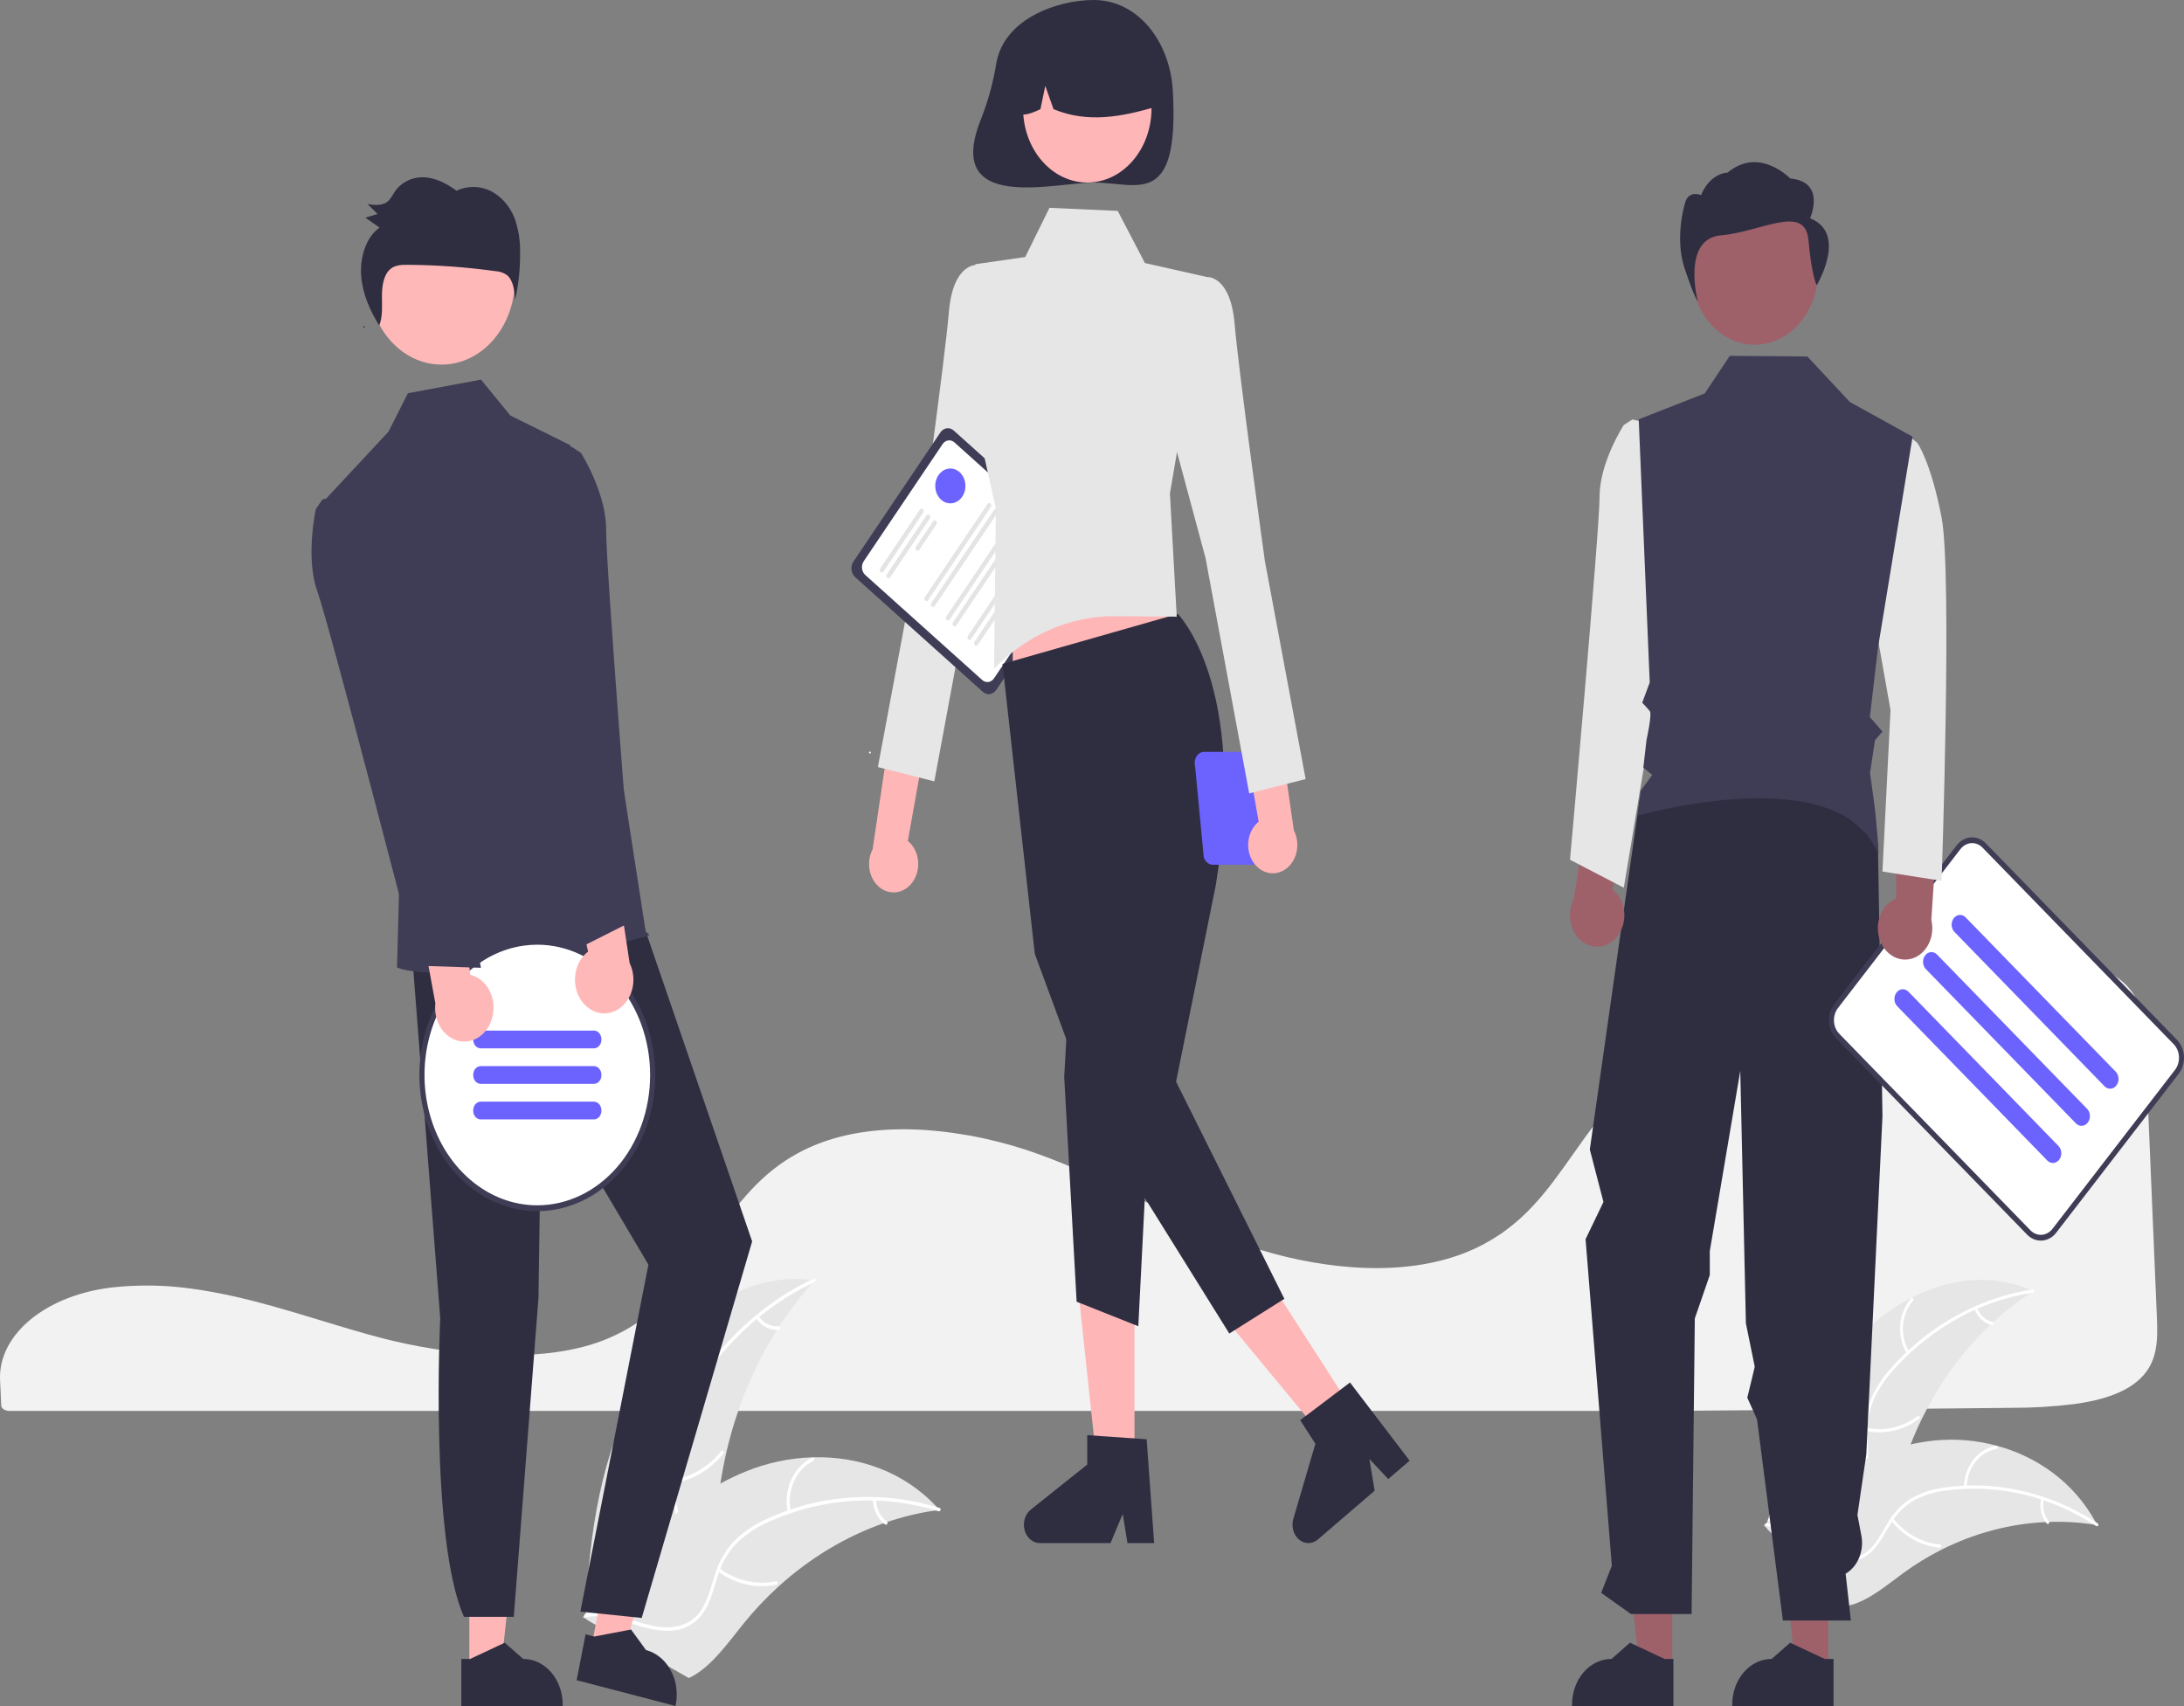 <svg width="521" height="407" viewBox="0 0 521 407" fill="none" xmlns="http://www.w3.org/2000/svg">
<rect x="0" y="0" width="521" height="407" fill="#808080" stroke="none"/>
<g clip-path="url(#clip0_744_135)">
<path d="M35.062 306.697C32.588 306.697 30.109 306.815 27.688 307.053L27.336 307.087C11.277 308.727 -0.469 318.24 0.014 329.217L0.108 331.201C0.169 332.456 0.235 333.805 0.289 335.301C0.318 336.039 1.19 336.606 2.275 336.606H397.273C425.122 336.41 452.871 336.165 479.743 335.875C484.783 335.887 489.819 335.586 494.831 334.972C502.299 333.951 507.482 331.927 510.678 328.785H510.679C514.654 324.888 514.779 319.982 514.539 314.438C514.049 303.243 513.564 291.484 513.079 279.759C512.651 269.427 512.225 259.121 511.799 249.255C511.536 243.4 510.95 238.232 506.436 234.282C501.544 230.011 492.621 227.845 479.915 227.845C479.762 227.845 479.609 227.845 479.454 227.846C439.636 228.01 400.183 243.825 381.28 267.201C379.104 269.893 377.075 272.774 375.114 275.562C372.215 279.679 369.219 283.936 365.643 287.743C363.707 289.832 361.613 291.718 359.386 293.377C359.233 293.499 359.057 293.631 358.871 293.755C358.446 294.075 358.002 294.383 357.569 294.658C355.033 296.35 352.361 297.753 349.59 298.848L349.311 298.957C349.1 299.044 348.872 299.131 348.644 299.21C347.044 299.803 345.381 300.317 343.716 300.731C336.511 302.566 328.317 303.006 319.365 302.037C311.143 301.124 303.028 299.214 295.153 296.338C286.862 293.311 279.103 289.538 271.599 285.889C268.302 284.286 264.893 282.628 261.488 281.058C260.848 280.762 260.219 280.473 259.58 280.184C255.421 278.312 251.651 276.766 248.054 275.457C239.142 272.203 229.917 270.229 220.587 269.581C210.684 268.954 201.957 270.136 194.655 273.083C192.642 273.893 190.681 274.869 188.789 276.003C180.14 281.191 174.808 288.848 169.652 296.254C163.238 305.465 156.606 314.99 143.509 319.928C128.397 325.63 106.339 323.261 90.733 319.141C85.826 317.845 80.926 316.355 76.186 314.913C74.272 314.331 72.357 313.752 70.44 313.178C66.673 312.054 63.59 311.194 60.738 310.467L59.836 310.235C59.334 310.109 58.832 309.983 58.321 309.863C54.933 309.042 51.779 308.395 48.672 307.887L47.937 307.763C46.464 307.539 45.086 307.352 43.734 307.195L43.195 307.133C40.547 306.842 37.807 306.697 35.062 306.697Z" fill="#F2F2F2"/>
<path d="M443.513 318.947C454.628 307.378 471.16 301.561 485.027 308.048C470.802 317.171 459.829 331.812 454.05 349.38C451.842 356.165 449.998 363.977 444.568 367.609C441.19 369.869 436.986 369.98 433.198 368.889C429.41 367.798 425.937 365.61 422.512 363.445L421.538 363.419C425.912 346.892 432.399 330.517 443.513 318.947Z" fill="#E6E6E6"/>
<path d="M484.949 308.399C472.668 310.233 461.198 316.49 452.17 326.282C450.194 328.35 448.513 330.765 447.188 333.437C445.97 336.089 445.389 339.07 445.506 342.069C445.566 344.867 445.908 347.722 445.378 350.489C445.089 351.9 444.544 353.225 443.78 354.377C443.016 355.528 442.05 356.48 440.946 357.17C438.232 358.972 435.119 359.54 432.059 359.974C428.661 360.455 425.124 360.892 422.183 363.094C421.826 363.361 421.489 362.706 421.845 362.44C426.963 358.609 433.438 360.003 438.941 357.447C441.509 356.254 443.781 354.16 444.585 350.994C445.289 348.225 444.938 345.281 444.856 342.448C444.705 339.524 445.176 336.603 446.229 333.938C447.431 331.196 449.029 328.71 450.954 326.587C455.221 321.728 460.124 317.674 465.481 314.574C471.579 310.997 478.161 308.651 484.943 307.638C485.363 307.575 485.366 308.337 484.949 308.399Z" fill="white"/>
<path d="M454.917 322.931C453.7 320.958 453.13 318.55 453.309 316.137C453.487 313.724 454.402 311.462 455.891 309.757C456.193 309.413 456.67 309.939 456.368 310.283C454.979 311.869 454.126 313.975 453.964 316.223C453.802 318.471 454.34 320.711 455.483 322.54C455.731 322.938 455.163 323.326 454.917 322.931Z" fill="white"/>
<path d="M445.314 340.654C449.534 341.518 453.882 340.512 457.489 337.838C457.846 337.573 458.184 338.227 457.827 338.492C454.069 341.267 449.543 342.303 445.152 341.393C444.734 341.306 444.898 340.568 445.314 340.654Z" fill="white"/>
<path d="M471.632 312.005C471.965 312.882 472.481 313.649 473.135 314.238C473.788 314.827 474.557 315.22 475.374 315.38C475.794 315.461 475.63 316.199 475.213 316.119C474.311 315.937 473.462 315.502 472.739 314.853C472.016 314.204 471.441 313.36 471.066 312.395C471.024 312.308 471.012 312.205 471.034 312.108C471.055 312.011 471.107 311.927 471.18 311.873C471.255 311.822 471.345 311.807 471.43 311.832C471.514 311.856 471.587 311.919 471.632 312.005Z" fill="white"/>
<path d="M500.297 363.841C500.034 363.799 499.771 363.758 499.504 363.72C495.966 363.178 492.396 362.968 488.828 363.094C488.553 363.099 488.273 363.108 487.998 363.122C479.406 363.53 470.955 365.777 463.073 369.749C459.938 371.333 456.912 373.19 454.021 375.304C450.028 378.224 445.9 381.758 441.437 382.948C440.973 383.079 440.502 383.176 440.027 383.239L421.586 364.795C421.563 364.728 421.535 364.667 421.511 364.6L420.746 363.903C420.888 363.782 421.038 363.66 421.181 363.539C421.263 363.468 421.35 363.402 421.432 363.331C421.489 363.285 421.545 363.239 421.593 363.194C421.612 363.179 421.631 363.164 421.646 363.154C421.695 363.108 421.744 363.073 421.789 363.032C422.626 362.348 423.469 361.668 424.317 360.995C424.321 360.99 424.321 360.99 424.328 360.989C430.751 355.785 437.685 351.48 444.985 348.163C445.204 348.067 445.427 347.967 445.654 347.879C448.942 346.467 452.324 345.368 455.767 344.592C457.653 344.175 459.557 343.868 461.47 343.672C466.414 343.178 471.395 343.586 476.23 344.88C485.867 347.462 494.683 353.575 499.904 363.108C500.038 363.352 500.167 363.593 500.297 363.841Z" fill="#E6E6E6"/>
<path d="M500.053 364.07C489.291 356.992 476.872 354.012 464.56 355.551C461.905 355.828 459.303 356.587 456.852 357.8C454.498 359.07 452.481 361.046 451.011 363.521C449.6 365.798 448.385 368.315 446.52 370.156C445.553 371.081 444.428 371.761 443.218 372.149C442.008 372.537 440.74 372.625 439.499 372.408C436.392 371.959 433.611 370.248 430.942 368.465C427.978 366.486 424.926 364.376 421.43 364.088C421.006 364.054 421.078 363.296 421.501 363.331C427.584 363.832 432.028 369.449 437.754 371.234C440.426 372.068 443.332 371.976 445.624 370.007C447.628 368.286 448.883 365.692 450.294 363.372C451.698 360.933 453.597 358.928 455.826 357.532C458.215 356.179 460.787 355.306 463.43 354.949C469.37 354.038 475.397 354.21 481.29 355.461C488.023 356.845 494.501 359.55 500.445 363.458C500.813 363.7 500.418 364.311 500.053 364.07Z" fill="white"/>
<path d="M468.499 354.786C468.556 352.365 469.356 350.046 470.756 348.243C472.157 346.44 474.066 345.271 476.144 344.945C476.565 344.88 476.671 345.632 476.25 345.697C474.315 345.997 472.536 347.086 471.235 348.768C469.934 350.449 469.196 352.613 469.155 354.868C469.145 355.358 468.49 355.273 468.499 354.786Z" fill="white"/>
<path d="M451.595 362.258C454.514 365.883 458.509 368.104 462.783 368.477C463.207 368.514 463.136 369.271 462.713 369.235C458.265 368.836 454.112 366.516 451.081 362.736C450.792 362.375 451.307 361.9 451.595 362.258Z" fill="white"/>
<path d="M487.54 357.687C487.349 358.619 487.362 359.591 487.576 360.515C487.791 361.44 488.201 362.289 488.769 362.985C489.062 363.341 488.546 363.816 488.256 363.463C487.63 362.69 487.179 361.752 486.94 360.731C486.701 359.71 486.682 358.637 486.885 357.605C486.897 357.506 486.941 357.416 487.009 357.354C487.076 357.291 487.162 357.26 487.248 357.268C487.335 357.279 487.414 357.33 487.469 357.408C487.524 357.487 487.549 357.587 487.54 357.687Z" fill="white"/>
<path d="M152.559 330.454C161.66 314.508 177.94 302.974 194.334 305.456C181.317 319.784 173.107 338.969 171.157 359.617C170.43 367.583 170.339 376.53 165.407 382.16C162.338 385.663 157.868 387.132 153.554 387.183C149.24 387.233 144.999 386.009 140.814 384.794L139.766 385.08C140.464 365.998 143.458 346.399 152.559 330.454Z" fill="#E6E6E6"/>
<path d="M194.336 305.856C181.642 311.764 170.882 322.142 163.584 335.516C161.969 338.363 160.752 341.486 159.979 344.77C159.315 347.998 159.412 351.372 160.259 354.542C160.997 357.516 162.05 360.459 162.15 363.589C162.18 365.192 161.917 366.784 161.377 368.261C160.837 369.738 160.034 371.066 159.018 372.159C156.55 374.959 153.357 376.567 150.189 378.014C146.67 379.62 142.993 381.225 140.378 384.525C140.061 384.924 139.542 384.333 139.859 383.934C144.41 378.192 151.671 377.602 156.941 373.099C159.4 370.998 161.326 368.028 161.423 364.384C161.509 361.197 160.425 358.161 159.655 355.157C158.79 352.078 158.59 348.802 159.073 345.614C159.699 342.295 160.81 339.122 162.357 336.233C165.751 329.665 170.018 323.754 175.001 318.717C180.661 312.931 187.136 308.307 194.146 305.044C194.58 304.842 194.767 305.656 194.336 305.856Z" fill="white"/>
<path d="M165.715 331.05C163.938 329.331 162.749 326.939 162.358 324.3C161.968 321.662 162.403 318.949 163.584 316.646C163.824 316.181 164.461 316.591 164.22 317.056C163.117 319.198 162.712 321.725 163.08 324.182C163.448 326.638 164.564 328.861 166.226 330.45C166.587 330.796 166.073 331.394 165.715 331.05Z" fill="white"/>
<path d="M159.712 353.091C164.434 352.659 168.842 350.186 172.056 346.167C172.374 345.768 172.893 346.359 172.575 346.758C169.224 350.933 164.633 353.495 159.718 353.933C159.249 353.974 159.247 353.132 159.712 353.091Z" fill="white"/>
<path d="M180.961 313.992C181.528 314.823 182.265 315.478 183.106 315.898C183.946 316.318 184.864 316.49 185.776 316.4C186.244 316.351 186.246 317.194 185.782 317.241C184.773 317.336 183.76 317.144 182.83 316.682C181.901 316.221 181.084 315.503 180.45 314.592C180.384 314.512 180.346 314.406 180.346 314.295C180.345 314.185 180.381 314.078 180.446 313.997C180.514 313.918 180.606 313.873 180.703 313.872C180.799 313.871 180.892 313.914 180.961 313.992Z" fill="white"/>
<path d="M224.103 360.221C223.812 360.261 223.52 360.3 223.226 360.346C219.311 360.903 215.442 361.827 211.657 363.107C211.363 363.201 211.066 363.301 210.775 363.404C201.684 366.602 193.187 371.721 185.714 378.502C182.742 381.203 179.953 384.162 177.37 387.352C173.803 391.759 170.239 396.864 165.752 399.572C165.287 399.861 164.807 400.116 164.314 400.336L140.149 386.535C140.108 386.472 140.064 386.415 140.022 386.351L139.035 385.851C139.159 385.676 139.29 385.497 139.413 385.322C139.484 385.22 139.561 385.121 139.632 385.019C139.681 384.952 139.73 384.885 139.771 384.821C139.788 384.799 139.804 384.777 139.818 384.761C139.859 384.697 139.903 384.643 139.941 384.585C140.672 383.584 141.409 382.587 142.155 381.594C142.157 381.587 142.157 381.587 142.165 381.584C147.86 374.034 154.15 366.967 161.169 361.227C161.381 361.055 161.594 360.876 161.817 360.709C164.993 358.142 168.345 355.88 171.841 353.944C173.758 352.891 175.719 351.951 177.719 351.127C182.888 349.01 188.313 347.845 193.796 347.676C204.725 347.34 215.626 351.045 223.506 359.563C223.708 359.782 223.904 359.997 224.103 360.221Z" fill="#E6E6E6"/>
<path d="M223.897 360.545C210.682 356.433 196.682 357.236 183.885 362.839C181.111 363.989 178.512 365.636 176.183 367.721C173.97 369.836 172.289 372.598 171.313 375.718C170.352 378.606 169.659 381.688 168.108 384.256C167.296 385.557 166.256 386.645 165.056 387.449C163.855 388.253 162.521 388.755 161.14 388.921C157.71 389.44 154.323 388.503 151.039 387.455C147.392 386.29 143.62 385.014 139.812 385.83C139.35 385.929 139.245 385.096 139.705 384.997C146.332 383.578 152.437 388.157 158.992 388.227C162.05 388.26 165.136 387.228 167.113 384.386C168.843 381.901 169.56 378.722 170.51 375.789C171.424 372.729 172.972 369.974 175.02 367.765C177.25 365.55 179.79 363.789 182.531 362.559C188.664 359.674 195.152 357.922 201.756 357.366C209.291 356.683 216.871 357.494 224.169 359.763C224.62 359.904 224.346 360.684 223.897 360.545Z" fill="white"/>
<path d="M187.914 360.755C187.391 358.147 187.688 355.409 188.752 353.031C189.815 350.653 191.576 348.789 193.72 347.772C194.154 347.568 194.449 348.338 194.014 348.543C192.017 349.485 190.377 351.222 189.39 353.439C188.404 355.655 188.136 358.207 188.634 360.632C188.742 361.159 188.021 361.279 187.914 360.755Z" fill="white"/>
<path d="M171.633 374.179C175.629 377.118 180.437 378.209 185.098 377.235C185.559 377.138 185.665 377.971 185.204 378.068C180.352 379.071 175.351 377.924 171.199 374.855C170.803 374.562 171.24 373.888 171.633 374.179Z" fill="white"/>
<path d="M208.977 357.739C208.998 358.796 209.245 359.832 209.697 360.752C210.149 361.672 210.792 362.448 211.568 363.01C211.966 363.297 211.529 363.971 211.133 363.686C210.278 363.06 209.569 362.202 209.068 361.187C208.567 360.172 208.288 359.03 208.257 357.862C208.246 357.752 208.271 357.641 208.328 357.553C208.385 357.464 208.47 357.403 208.564 357.384C208.659 357.368 208.756 357.397 208.834 357.463C208.911 357.529 208.963 357.629 208.977 357.739Z" fill="white"/>
<path d="M217.331 210.905C217.934 210.211 218.399 209.372 218.692 208.448C218.985 207.524 219.099 206.537 219.026 205.557C218.953 204.577 218.695 203.627 218.27 202.774C217.845 201.921 217.263 201.187 216.565 200.622L226.077 147.448L215.815 151.187L208.163 202.629C207.419 204.046 207.151 205.728 207.409 207.358C207.667 208.987 208.434 210.451 209.564 211.471C210.694 212.491 212.109 212.997 213.541 212.892C214.972 212.788 216.32 212.081 217.331 210.905Z" fill="#FFB6B6"/>
<path d="M239.316 68.768L232.959 63.225C232.959 63.225 227.351 62.767 226.358 74.448C225.365 86.129 219.147 130.962 219.147 130.962L209.42 183.003L222.885 186.417L233.303 130.256L243.732 91.51L239.316 68.768Z" fill="#E6E6E6"/>
<path d="M234.473 165.062L203.981 137.675C203.506 137.247 203.198 136.619 203.123 135.929C203.048 135.239 203.213 134.543 203.582 133.993L224.329 103.172C224.699 102.624 225.242 102.267 225.84 102.181C226.437 102.094 227.04 102.285 227.516 102.712L258.007 130.099C258.482 130.526 258.791 131.154 258.866 131.844C258.941 132.534 258.775 133.231 258.406 133.78L237.66 164.601C237.29 165.15 236.746 165.506 236.149 165.593C235.551 165.679 234.949 165.488 234.473 165.062Z" fill="#3F3D56"/>
<path d="M234.305 162.228L206.4 137.164C205.979 136.785 205.704 136.227 205.638 135.614C205.572 135.002 205.718 134.383 206.046 133.895L224.854 105.955C225.182 105.468 225.665 105.151 226.195 105.074C226.726 104.998 227.261 105.167 227.683 105.546L255.588 130.61C256.01 130.989 256.284 131.547 256.351 132.159C256.417 132.772 256.27 133.39 255.943 133.878L237.135 161.819C236.806 162.306 236.324 162.623 235.793 162.699C235.263 162.776 234.728 162.607 234.305 162.228Z" fill="white"/>
<path d="M210.059 136.453C209.953 136.358 209.885 136.219 209.868 136.066C209.851 135.913 209.888 135.758 209.97 135.636L219.458 121.541C219.54 121.419 219.661 121.34 219.793 121.321C219.859 121.311 219.926 121.317 219.989 121.337C220.053 121.357 220.113 121.392 220.165 121.439C220.218 121.486 220.261 121.544 220.294 121.611C220.327 121.677 220.348 121.75 220.356 121.826C220.364 121.902 220.359 121.979 220.342 122.053C220.324 122.127 220.294 122.196 220.254 122.256L210.766 136.351C210.684 136.473 210.563 136.552 210.431 136.571C210.298 136.59 210.164 136.548 210.059 136.453Z" fill="#E4E4E4"/>
<path d="M211.631 137.866C211.526 137.771 211.457 137.632 211.441 137.478C211.424 137.325 211.461 137.171 211.543 137.049L221.03 122.953C221.112 122.831 221.233 122.752 221.366 122.733C221.498 122.714 221.632 122.756 221.738 122.851C221.843 122.946 221.912 123.085 221.929 123.239C221.945 123.392 221.908 123.546 221.826 123.668L212.338 137.764C212.256 137.885 212.136 137.964 212.003 137.984C211.87 138.003 211.737 137.96 211.631 137.866Z" fill="#E4E4E4"/>
<path d="M218.579 131.293C218.473 131.198 218.405 131.059 218.388 130.905C218.372 130.752 218.408 130.598 218.49 130.476L222.603 124.366C222.643 124.305 222.694 124.255 222.752 124.217C222.809 124.179 222.873 124.154 222.938 124.145C223.004 124.135 223.071 124.141 223.135 124.161C223.199 124.181 223.258 124.216 223.311 124.263C223.363 124.31 223.407 124.368 223.44 124.435C223.472 124.501 223.493 124.575 223.502 124.651C223.51 124.727 223.505 124.804 223.487 124.877C223.47 124.951 223.44 125.02 223.399 125.081L219.286 131.191C219.204 131.312 219.083 131.392 218.951 131.411C218.818 131.43 218.684 131.388 218.579 131.293Z" fill="#E4E4E4"/>
<path d="M220.699 143.283C220.593 143.188 220.525 143.049 220.508 142.896C220.492 142.742 220.528 142.588 220.61 142.466L235.589 120.214C235.629 120.153 235.68 120.103 235.737 120.065C235.795 120.027 235.858 120.003 235.924 119.994C235.99 119.984 236.056 119.99 236.12 120.01C236.184 120.03 236.244 120.065 236.296 120.112C236.348 120.159 236.392 120.217 236.425 120.283C236.458 120.35 236.479 120.423 236.487 120.499C236.495 120.575 236.49 120.652 236.473 120.726C236.455 120.799 236.425 120.868 236.385 120.929L221.406 143.181C221.324 143.303 221.203 143.382 221.071 143.401C220.938 143.42 220.804 143.378 220.699 143.283Z" fill="#E4E4E4"/>
<path d="M222.271 144.695C222.166 144.6 222.097 144.461 222.081 144.308C222.064 144.155 222.101 144 222.183 143.878L237.161 121.626C237.202 121.566 237.252 121.515 237.31 121.477C237.367 121.44 237.431 121.415 237.497 121.406C237.562 121.396 237.629 121.402 237.693 121.422C237.757 121.442 237.816 121.477 237.869 121.524C237.921 121.571 237.965 121.629 237.997 121.696C238.03 121.762 238.051 121.835 238.059 121.911C238.068 121.987 238.063 122.064 238.045 122.138C238.028 122.212 237.998 122.281 237.957 122.341L222.979 144.593C222.897 144.715 222.776 144.794 222.643 144.813C222.511 144.832 222.377 144.79 222.271 144.695Z" fill="#E4E4E4"/>
<path d="M225.841 147.901C225.736 147.806 225.667 147.667 225.65 147.514C225.634 147.361 225.67 147.206 225.752 147.084L240.731 124.832C240.771 124.772 240.822 124.721 240.879 124.684C240.937 124.646 241 124.621 241.066 124.612C241.132 124.602 241.198 124.608 241.262 124.628C241.326 124.649 241.386 124.683 241.438 124.73C241.49 124.777 241.534 124.835 241.567 124.902C241.6 124.968 241.621 125.042 241.629 125.117C241.637 125.193 241.632 125.27 241.615 125.344C241.597 125.418 241.567 125.487 241.527 125.547L226.548 147.799C226.466 147.921 226.346 148 226.213 148.019C226.08 148.038 225.947 147.996 225.841 147.901Z" fill="#E4E4E4"/>
<path d="M227.413 149.314C227.308 149.219 227.239 149.08 227.223 148.926C227.206 148.773 227.243 148.619 227.325 148.497L242.303 126.245C242.344 126.184 242.394 126.134 242.452 126.096C242.509 126.058 242.573 126.034 242.639 126.024C242.704 126.015 242.771 126.02 242.835 126.041C242.899 126.061 242.958 126.095 243.011 126.142C243.063 126.189 243.107 126.248 243.139 126.314C243.172 126.381 243.193 126.454 243.201 126.53C243.21 126.606 243.205 126.683 243.187 126.756C243.17 126.83 243.14 126.899 243.099 126.96L228.121 149.212C228.039 149.333 227.918 149.412 227.785 149.432C227.653 149.451 227.519 149.408 227.413 149.314Z" fill="#E4E4E4"/>
<path d="M230.983 152.52C230.878 152.425 230.809 152.286 230.792 152.133C230.776 151.979 230.813 151.825 230.894 151.703L245.873 129.451C245.913 129.39 245.964 129.34 246.021 129.302C246.079 129.264 246.142 129.24 246.208 129.23C246.274 129.221 246.34 129.227 246.404 129.247C246.468 129.267 246.528 129.302 246.58 129.349C246.632 129.396 246.676 129.454 246.709 129.52C246.742 129.587 246.763 129.66 246.771 129.736C246.779 129.812 246.774 129.889 246.757 129.963C246.739 130.036 246.709 130.105 246.669 130.166L231.69 152.418C231.608 152.539 231.488 152.619 231.355 152.638C231.222 152.657 231.089 152.615 230.983 152.52Z" fill="#E4E4E4"/>
<path d="M232.555 153.932C232.45 153.837 232.382 153.698 232.365 153.545C232.348 153.392 232.385 153.237 232.467 153.115L247.445 130.863C247.527 130.742 247.648 130.663 247.78 130.644C247.913 130.625 248.046 130.668 248.152 130.762C248.257 130.857 248.326 130.996 248.342 131.149C248.359 131.302 248.323 131.456 248.241 131.578L233.263 153.83C233.181 153.952 233.06 154.031 232.927 154.05C232.795 154.069 232.661 154.027 232.555 153.932Z" fill="#E4E4E4"/>
<path d="M207.522 179.775C207.636 179.775 207.729 179.668 207.729 179.536C207.729 179.403 207.636 179.296 207.522 179.296C207.407 179.296 207.315 179.403 207.315 179.536C207.315 179.668 207.407 179.775 207.522 179.775Z" fill="white"/>
<path d="M237.682 15.031C236.954 19.549 235.76 23.951 234.126 28.141C224.769 51.006 251.416 43.553 260.938 43.553C271.35 43.553 281.312 49.878 279.79 21.777C279.14 9.773 271.35 0 260.938 0C252.045 0 239.541 4.566 237.682 15.031Z" fill="#2F2E41"/>
<path d="M270.643 350.385H261.773L257.551 310.861H270.643V350.385Z" fill="#FFB6B6"/>
<path d="M275.325 368.139H268.964L267.828 361.201L264.92 368.139H248.048C247.239 368.139 246.451 367.84 245.8 367.287C245.149 366.733 244.667 365.954 244.427 365.062C244.186 364.17 244.198 363.212 244.462 362.329C244.726 361.446 245.227 360.683 245.893 360.153L259.366 349.403V342.389L273.538 343.367L275.325 368.139Z" fill="#2F2E41"/>
<path d="M323.345 337.453L316.226 343.568L292.422 314.762L302.928 305.737L323.345 337.453Z" fill="#FFB6B6"/>
<path d="M336.273 348.473L331.168 352.858L326.673 348.073L327.923 355.645L314.384 367.275C313.735 367.832 312.949 368.136 312.14 368.141C311.331 368.145 310.543 367.851 309.889 367.302C309.235 366.752 308.75 365.975 308.506 365.084C308.261 364.194 308.269 363.236 308.529 362.352L313.788 344.439L310.165 338.81L322.042 329.826L336.273 348.473Z" fill="#2F2E41"/>
<path d="M241.59 168.483L283.7 160.907L275.326 131.806H241.59V168.483Z" fill="#FFB6B6"/>
<path d="M280.971 146.463C280.971 146.463 297.802 163.26 290.037 211.144L280.556 258.062L306.386 309.864L293.252 318.139L261.421 267.035L246.856 227.568L239.151 158.398L280.971 146.463Z" fill="#2F2E41"/>
<path d="M254.884 238.815L253.871 256.926L256.835 310.554L271.547 316.405L274.333 261.458L254.884 238.815Z" fill="#2F2E41"/>
<path d="M250.361 49.581L266.638 50.314L273.125 62.753L287.926 66.091L279.09 117.725L280.715 147.114L265.977 147.01C255.356 146.935 245.085 151.393 237.134 159.527L237.575 121.377L231.236 92.899L232.66 63.038L244.567 61.319L250.361 49.581Z" fill="#E6E6E6"/>
<path d="M259.378 43.548C267.839 43.548 274.698 35.625 274.698 25.852C274.698 16.079 267.839 8.156 259.378 8.156C250.918 8.156 244.059 16.079 244.059 25.852C244.059 35.625 250.918 43.548 259.378 43.548Z" fill="#FFB6B6"/>
<path d="M248.975 7.813C251.66 5.923 254.734 4.9 257.878 4.852C261.022 4.805 264.119 5.733 266.845 7.541C269.572 9.349 271.828 11.97 273.378 15.13C274.927 18.29 275.713 21.873 275.654 25.504C267.848 27.768 259.647 29.5 251.323 26.045L249.357 20.488L248.198 26.05C245.663 27.247 243.121 28.259 240.579 26.038C240.476 22.417 241.196 18.828 242.67 15.63C244.143 12.432 246.317 9.737 248.975 7.813Z" fill="#2F2E41"/>
<path d="M285.092 182.791L287.157 204.44C287.301 204.98 287.591 205.453 287.985 205.789C288.378 206.124 288.855 206.306 289.344 206.306H298.863C299.352 206.306 299.829 206.125 300.222 205.789C300.616 205.453 300.906 204.98 301.05 204.44L302.76 187.847C303.254 188.127 303.798 188.267 304.348 188.257C304.898 188.246 305.437 188.085 305.923 187.786C306.408 187.488 306.825 187.06 307.14 186.539C307.454 186.018 307.657 185.418 307.732 184.789C307.806 184.16 307.751 183.519 307.569 182.919C307.388 182.32 307.085 181.779 306.688 181.34C306.29 180.902 305.807 180.579 305.28 180.398C304.753 180.216 304.197 180.182 303.656 180.298C303.443 180.007 303.177 179.773 302.877 179.613C302.577 179.453 302.251 179.37 301.92 179.371H287.279C286.921 179.371 286.568 179.468 286.248 179.655C285.929 179.841 285.651 180.111 285.439 180.444C285.226 180.777 285.084 181.162 285.024 181.57C284.964 181.978 284.987 182.396 285.092 182.791ZM303.059 186.725L304.107 182.791C304.228 182.337 304.24 181.854 304.141 181.392C304.186 181.39 304.228 181.377 304.274 181.377C304.932 181.377 305.563 181.679 306.028 182.216C306.493 182.754 306.754 183.482 306.754 184.242C306.754 185.002 306.493 185.731 306.028 186.269C305.563 186.806 304.932 187.108 304.274 187.108C303.847 187.105 303.428 186.973 303.059 186.725Z" fill="#6C63FF"/>
<path d="M299.447 206.321C298.846 205.623 298.385 204.782 298.096 203.856C297.807 202.93 297.697 201.943 297.774 200.963C297.852 199.983 298.114 199.034 298.543 198.184C298.972 197.334 299.557 196.603 300.257 196.042L290.98 142.813L301.225 146.613L308.651 198.099C309.388 199.519 309.649 201.203 309.383 202.832C309.118 204.46 308.345 205.918 307.21 206.932C306.076 207.945 304.659 208.443 303.228 208.33C301.797 208.218 300.452 207.502 299.447 206.321Z" fill="#FFB6B6"/>
<path d="M281.569 71.633L287.926 66.091C287.926 66.091 293.533 65.632 294.526 77.314C295.519 88.995 301.738 133.828 301.738 133.828L311.465 185.868L298 189.282L287.582 133.121L277.153 94.376L281.569 71.633Z" fill="#E6E6E6"/>
<path d="M226.707 120.088C228.695 120.088 230.306 118.227 230.306 115.932C230.306 113.636 228.695 111.775 226.707 111.775C224.72 111.775 223.109 113.636 223.109 115.932C223.109 118.227 224.72 120.088 226.707 120.088Z" fill="#6C63FF"/>
<path d="M111.964 398.604L119.463 398.603L123.031 365.192L111.963 365.192L111.964 398.604Z" fill="#FFB6B6"/>
<path d="M110.051 395.775L112.162 395.775L120.403 391.904L124.819 395.774C127.315 395.775 129.71 396.92 131.475 398.959C133.239 400.997 134.231 403.762 134.231 406.646V406.999L110.052 407L110.051 395.775Z" fill="#2F2E41"/>
<path d="M141.024 393.145L148.339 395.053L158.19 363.37L147.394 360.554L141.024 393.145Z" fill="#FFB6B6"/>
<path d="M139.697 389.899L141.756 390.436L150.532 388.757L154.103 393.656L154.103 393.656C156.538 394.292 158.654 396.018 159.987 398.456C161.32 400.894 161.76 403.843 161.21 406.655L161.143 407L137.557 400.849L139.697 389.899Z" fill="#2F2E41"/>
<path d="M98.236 226.74L105.017 314.5C105.017 314.5 102.476 367.188 110.675 385.728H122.565L128.452 309.689L129.191 258.651L154.683 301.71L138.447 384.485L153.081 385.996L179.428 296.166L150.482 211.836L98.236 226.74Z" fill="#2F2E41"/>
<path d="M105.338 86.983C114.996 86.983 122.826 77.938 122.826 66.782C122.826 55.625 114.996 46.581 105.338 46.581C95.68 46.581 87.85 55.625 87.85 66.782C87.85 77.938 95.68 86.983 105.338 86.983Z" fill="#FFB8B8"/>
<path d="M136.08 106.233L121.733 99.122L114.749 90.565L97.302 93.816L92.673 102.984L77.687 119.08L95.244 210.781L94.713 230.809C94.713 230.809 105.95 236.653 154.683 223.199C155.267 223.037 154.044 222.331 154.044 222.331L136.08 106.233Z" fill="#3F3D56"/>
<path d="M87.153 78.244C87.031 78.052 86.911 77.858 86.791 77.663C86.743 77.78 86.705 77.902 86.65 78.016L87.153 78.244Z" fill="#2F2E41"/>
<path d="M122.734 52.005C121.565 49.064 119.481 46.738 116.895 45.49C114.333 44.296 111.469 44.299 108.908 45.498C106.596 43.811 104.027 42.473 101.322 42.307C98.617 42.142 95.757 43.301 94.089 45.853C93.717 46.527 93.294 47.161 92.826 47.749C91.486 49.183 89.449 48.976 87.668 48.683C88.467 49.474 89.266 50.265 90.065 51.056C89.098 51.348 88.131 51.64 87.164 51.931C88.292 52.722 89.421 53.513 90.549 54.303C87.273 56.575 85.784 61.533 86.177 66.036C86.549 70.299 88.331 74.198 90.461 77.663C91.311 75.592 91.128 73.113 91.114 70.781C91.099 68.316 91.477 65.517 93.186 64.139C94.34 63.21 95.823 63.168 97.214 63.177C104.23 63.222 111.238 63.727 118.204 64.691C119.149 64.738 120.071 65.047 120.891 65.591C122.432 66.805 122.732 69.311 122.887 71.508C123.701 67.879 124.099 64.142 124.071 60.394C124.14 57.52 123.684 54.662 122.734 52.005Z" fill="#2F2E41"/>
<path d="M128.178 288.26C143.38 288.26 155.703 274.025 155.703 256.465C155.703 238.906 143.38 224.671 128.178 224.671C112.977 224.671 100.654 238.906 100.654 256.465C100.654 274.025 112.977 288.26 128.178 288.26Z" fill="white"/>
<path d="M128.178 223.964C126.763 223.964 125.351 224.087 123.952 224.331C123.236 224.452 122.539 224.607 121.848 224.798C116.77 226.15 112.117 229.105 108.408 233.334C104.7 237.562 102.081 242.898 100.845 248.746C99.609 254.593 99.803 260.722 101.407 266.45C103.01 272.177 105.96 277.277 109.926 281.181C110.397 281.64 110.874 282.085 111.37 282.509C114.941 285.585 119.093 287.637 123.484 288.496C127.876 289.356 132.382 288.999 136.63 287.454C140.879 285.909 144.749 283.221 147.923 279.61C151.096 276 153.483 271.571 154.885 266.687C156.287 261.804 156.665 256.605 155.988 251.52C155.311 246.434 153.598 241.607 150.991 237.436C148.383 233.264 144.955 229.868 140.989 227.526C137.023 225.184 132.633 223.963 128.178 223.964ZM128.178 287.554C122.456 287.561 116.882 285.449 112.275 281.527C111.774 281.103 111.29 280.665 110.819 280.199C106.955 276.433 104.087 271.485 102.546 265.923C101.004 260.361 100.851 254.409 102.104 248.751C103.357 243.093 105.965 237.957 109.629 233.933C113.293 229.909 117.865 227.159 122.82 225.999C123.505 225.836 124.19 225.709 124.888 225.61C125.979 225.454 127.078 225.376 128.178 225.377C135.316 225.377 142.162 228.652 147.209 234.483C152.256 240.313 155.091 248.22 155.091 256.466C155.091 264.711 152.256 272.618 147.209 278.448C142.162 284.279 135.316 287.554 128.178 287.554Z" fill="#3F3D56"/>
<path d="M114.678 250.107H141.679C142.668 250.107 143.47 249.18 143.47 248.038V247.936C143.47 246.794 142.668 245.867 141.679 245.867H114.678C113.689 245.867 112.887 246.794 112.887 247.936V248.038C112.887 249.18 113.689 250.107 114.678 250.107Z" fill="#6C63FF"/>
<path d="M114.678 258.585H141.679C142.668 258.585 143.47 257.659 143.47 256.516V256.415C143.47 255.272 142.668 254.346 141.679 254.346H114.678C113.689 254.346 112.887 255.272 112.887 256.415V256.516C112.887 257.659 113.689 258.585 114.678 258.585Z" fill="#6C63FF"/>
<path d="M114.678 267.064H141.679C142.668 267.064 143.47 266.138 143.47 264.995V264.893C143.47 263.751 142.668 262.825 141.679 262.825H114.678C113.689 262.825 112.887 263.751 112.887 264.893V264.995C112.887 266.138 113.689 267.064 114.678 267.064Z" fill="#6C63FF"/>
<path d="M436.12 397.525L428.257 397.524L424.516 362.49L436.121 362.491L436.12 397.525Z" fill="#9E616A"/>
<path d="M398.92 397.525L391.058 397.524L387.317 362.49L398.922 362.491L398.92 397.525Z" fill="#9E616A"/>
<path d="M399.197 407L375.018 406.999V406.646C375.018 403.762 376.009 400.997 377.774 398.959C379.539 396.92 381.933 395.775 384.429 395.774H384.43L388.846 391.904L397.087 395.775L399.198 395.775L399.197 407Z" fill="#2F2E41"/>
<path d="M437.405 407L413.226 406.999V406.646C413.226 403.762 414.217 400.997 415.982 398.959C417.747 396.92 420.141 395.775 422.637 395.774H422.638L427.054 391.904L435.295 395.775L437.405 395.775L437.405 407Z" fill="#2F2E41"/>
<path d="M391.207 190.182L379.257 274.236L382.509 286.761L378.242 295.632L384.509 373.538L381.965 380.008L389.073 385.071H403.535L404.303 314.542L407.876 304.187V298.48L415.148 255.473L416.488 315.701L418.603 326.073L416.826 333.457L419.148 338.631L425.316 386.608H441.533L440.279 375.446C441.692 374.62 442.826 373.275 443.505 371.623C444.184 369.97 444.368 368.104 444.028 366.317L443.099 361.425L445.215 346.96L449.069 266.258L447.982 201.142L429.01 184.384L391.207 190.182Z" fill="#2F2E41"/>
<path d="M418.603 82.247C426.925 82.247 433.671 74.455 433.671 64.842C433.671 55.23 426.925 47.437 418.603 47.437C410.281 47.437 403.535 55.23 403.535 64.842C403.535 74.455 410.281 82.247 418.603 82.247Z" fill="#9E616A"/>
<path d="M385.682 223.537C386.338 222.754 386.837 221.815 387.145 220.786C387.452 219.756 387.561 218.661 387.462 217.578C387.364 216.495 387.061 215.45 386.575 214.516C386.089 213.583 385.432 212.784 384.65 212.176L390.509 186.581L379.22 190.967L375.387 214.6C374.589 216.185 374.323 218.054 374.639 219.851C374.954 221.648 375.829 223.249 377.098 224.351C378.367 225.452 379.942 225.978 381.524 225.828C383.106 225.678 384.586 224.863 385.682 223.537Z" fill="#9E616A"/>
<path d="M391.848 100.651L389.425 100.07L387.359 101.391C387.359 101.391 381.587 110.282 381.587 118.431C381.587 126.581 374.532 205.113 374.532 205.113L387.359 211.781L397.621 150.289L391.848 100.651Z" fill="#E6E6E6"/>
<path d="M431.798 52.081C431.798 52.081 435.739 43.379 427.069 42.587C427.069 42.587 419.678 34.842 412.144 41.171C412.144 41.171 408.035 41.171 405.787 46.543C405.787 46.543 402.555 45.127 401.845 48.916C401.845 48.916 399.48 56.828 401.845 63.948C404.21 71.069 404.996 71.86 404.996 71.86C404.996 71.86 401.11 56.932 410.569 56.14C420.028 55.349 430.613 48.521 431.401 57.224C432.189 65.926 433.375 68.07 433.375 68.07C433.375 68.07 440.863 55.641 431.798 52.081Z" fill="#2F2E41"/>
<path d="M486.839 295.632C485.702 295.634 484.604 295.15 483.757 294.274L438.157 247.386C437.238 246.439 436.682 245.109 436.611 243.689C436.539 242.269 436.959 240.874 437.776 239.811L466.988 201.904C467.807 200.842 468.958 200.2 470.188 200.117C471.417 200.034 472.625 200.519 473.546 201.463L519.145 248.352C520.065 249.298 520.622 250.628 520.694 252.048C520.765 253.468 520.345 254.864 519.526 255.926L490.315 293.833C489.91 294.361 489.419 294.791 488.87 295.098C488.32 295.405 487.724 295.584 487.114 295.623C487.022 295.629 486.93 295.632 486.839 295.632Z" fill="white"/>
<path d="M486.838 295.977C485.628 295.979 484.46 295.464 483.558 294.532L437.959 247.644C436.981 246.636 436.389 245.221 436.313 243.709C436.237 242.198 436.683 240.713 437.553 239.581L466.765 201.674C467.637 200.545 468.862 199.861 470.17 199.773C471.479 199.685 472.764 200.2 473.744 201.205L519.344 248.094C520.323 249.101 520.916 250.516 520.992 252.028C521.068 253.54 520.621 255.025 519.749 256.156L490.538 294.063C490.107 294.625 489.584 295.082 489 295.409C488.415 295.736 487.78 295.926 487.132 295.967C487.034 295.973 486.936 295.977 486.838 295.977ZM470.459 201.142C469.93 201.141 469.406 201.269 468.923 201.519C468.44 201.769 468.008 202.134 467.657 202.591L438.445 240.498C437.785 241.357 437.447 242.483 437.504 243.629C437.562 244.776 438.011 245.849 438.753 246.613L484.352 293.501C484.72 293.879 485.149 294.17 485.614 294.357C486.079 294.544 486.571 294.623 487.063 294.59C487.554 294.557 488.035 294.413 488.479 294.165C488.922 293.917 489.318 293.571 489.646 293.146L518.857 255.239C519.518 254.381 519.857 253.255 519.8 252.108C519.742 250.961 519.292 249.888 518.55 249.124L472.95 202.236C472.264 201.53 471.378 201.14 470.459 201.142Z" fill="#3F3D56"/>
<path d="M503.374 259.732C502.882 259.733 502.406 259.524 502.039 259.146L466.245 222.34C466.047 222.137 465.885 221.892 465.77 221.617C465.654 221.342 465.586 221.044 465.57 220.739C465.555 220.434 465.591 220.129 465.678 219.84C465.764 219.551 465.899 219.285 466.075 219.057C466.251 218.829 466.464 218.643 466.703 218.51C466.941 218.377 467.199 218.3 467.463 218.283C467.727 218.265 467.992 218.309 468.241 218.41C468.491 218.511 468.721 218.668 468.918 218.872L504.712 255.677C505.016 255.99 505.231 256.403 505.328 256.86C505.425 257.317 505.399 257.798 505.254 258.238C505.109 258.678 504.851 259.056 504.515 259.323C504.18 259.59 503.782 259.733 503.374 259.732Z" fill="#6C63FF"/>
<path d="M496.547 268.591C496.054 268.592 495.579 268.383 495.211 268.005L459.418 231.199C459.221 230.996 459.06 230.751 458.945 230.476C458.83 230.202 458.763 229.904 458.748 229.6C458.733 229.295 458.769 228.991 458.856 228.703C458.943 228.415 459.078 228.149 459.253 227.922C459.429 227.694 459.641 227.508 459.879 227.376C460.117 227.243 460.374 227.165 460.638 227.148C460.901 227.13 461.165 227.173 461.415 227.273C461.664 227.373 461.894 227.529 462.091 227.732L497.885 264.537C498.189 264.85 498.404 265.263 498.501 265.72C498.598 266.177 498.572 266.658 498.427 267.097C498.281 267.537 498.024 267.916 497.688 268.183C497.352 268.449 496.954 268.592 496.547 268.591Z" fill="#6C63FF"/>
<path d="M489.72 277.452C489.227 277.453 488.751 277.244 488.384 276.865L452.59 240.06C452.392 239.857 452.232 239.611 452.116 239.337C452.001 239.062 451.934 238.764 451.918 238.46C451.903 238.155 451.94 237.85 452.026 237.562C452.113 237.274 452.248 237.008 452.424 236.78C452.599 236.552 452.812 236.366 453.05 236.234C453.288 236.101 453.546 236.023 453.809 236.006C454.073 235.988 454.337 236.031 454.587 236.132C454.836 236.232 455.066 236.388 455.263 236.591L491.057 273.397C491.361 273.71 491.576 274.122 491.673 274.58C491.77 275.037 491.744 275.517 491.599 275.957C491.454 276.397 491.196 276.776 490.861 277.043C490.525 277.31 490.127 277.452 489.72 277.452Z" fill="#6C63FF"/>
<path d="M448.786 225.048C448.327 224.096 448.054 223.041 447.986 221.954C447.918 220.868 448.057 219.778 448.394 218.76C448.73 217.743 449.256 216.823 449.933 216.065C450.61 215.308 451.423 214.731 452.315 214.376L452.354 187.901L462.285 195.494L460.726 219.471C461.143 221.24 460.984 223.125 460.279 224.768C459.574 226.411 458.372 227.698 456.9 228.385C455.429 229.073 453.79 229.112 452.294 228.497C450.799 227.882 449.551 226.655 448.786 225.048Z" fill="#9E616A"/>
<path d="M449.704 107.905L454.141 102.965L457.401 105.683C457.401 105.683 460.608 110.128 463.173 123.464C465.739 136.799 463.173 210.145 463.173 210.145L449.063 207.923L450.987 169.397L445.215 136.799L449.704 107.905Z" fill="#E6E6E6"/>
<path d="M456.256 104.17L441.308 95.922L431.159 85.048L412.652 84.888L406.682 93.853L390.921 100.038L393.548 162.815L391.757 167.642C391.757 167.642 393.004 168.944 393.575 169.673C394.145 170.401 392.787 176.497 392.787 176.497L392.021 183.13L394.145 184.883L391.384 188.65L390.699 194.587C390.699 194.587 438.886 180.752 447.99 203.671C448.472 204.882 447.287 193.047 447.287 193.047L446.102 184.384L447.278 176.607L449.069 174.539L446.065 171.069L447.99 154.605L456.256 104.17Z" fill="#3F3D56"/>
<path d="M117.256 243.343C117.627 242.255 117.787 241.086 117.725 239.919C117.663 238.752 117.379 237.614 116.895 236.587C116.411 235.56 115.738 234.668 114.924 233.974C114.109 233.28 113.172 232.8 112.18 232.57L108.859 204.403L99.231 214.125L103.86 239.382C103.635 241.334 104.038 243.313 104.992 244.945C105.945 246.576 107.384 247.747 109.035 248.236C110.687 248.724 112.436 248.495 113.951 247.594C115.466 246.692 116.642 245.179 117.256 243.343Z" fill="#FFB8B8"/>
<path d="M79.535 118.565L76.925 119.143L75.348 121.437C75.348 121.437 72.796 132.999 75.703 141.079C78.61 149.16 99.628 230.383 99.628 230.383L114.725 230.888L102.965 165.034L79.535 118.565Z" fill="#3F3D56"/>
<path d="M139.051 239.211C138.355 238.361 137.83 237.346 137.511 236.236C137.192 235.126 137.088 233.949 137.205 232.787C137.323 231.626 137.659 230.508 138.191 229.513C138.723 228.518 139.438 227.67 140.284 227.028L134.274 199.463L146.346 204.337L150.202 229.766C151.041 231.48 151.307 233.49 150.948 235.415C150.59 237.34 149.633 239.046 148.258 240.21C146.884 241.374 145.187 241.916 143.49 241.732C141.793 241.547 140.214 240.651 139.051 239.211Z" fill="#FFB8B8"/>
<path d="M133.777 107.184L136.384 106.596L138.589 108.045C138.589 108.045 144.689 117.675 144.599 126.425C144.51 135.174 151.225 219.593 151.225 219.593L137.38 226.565L127.036 160.394L133.777 107.184Z" fill="#3F3D56"/>
</g>
<defs>
<clipPath id="clip0_744_135">
<rect width="521" height="407" fill="white"/>
</clipPath>
</defs>
</svg>
